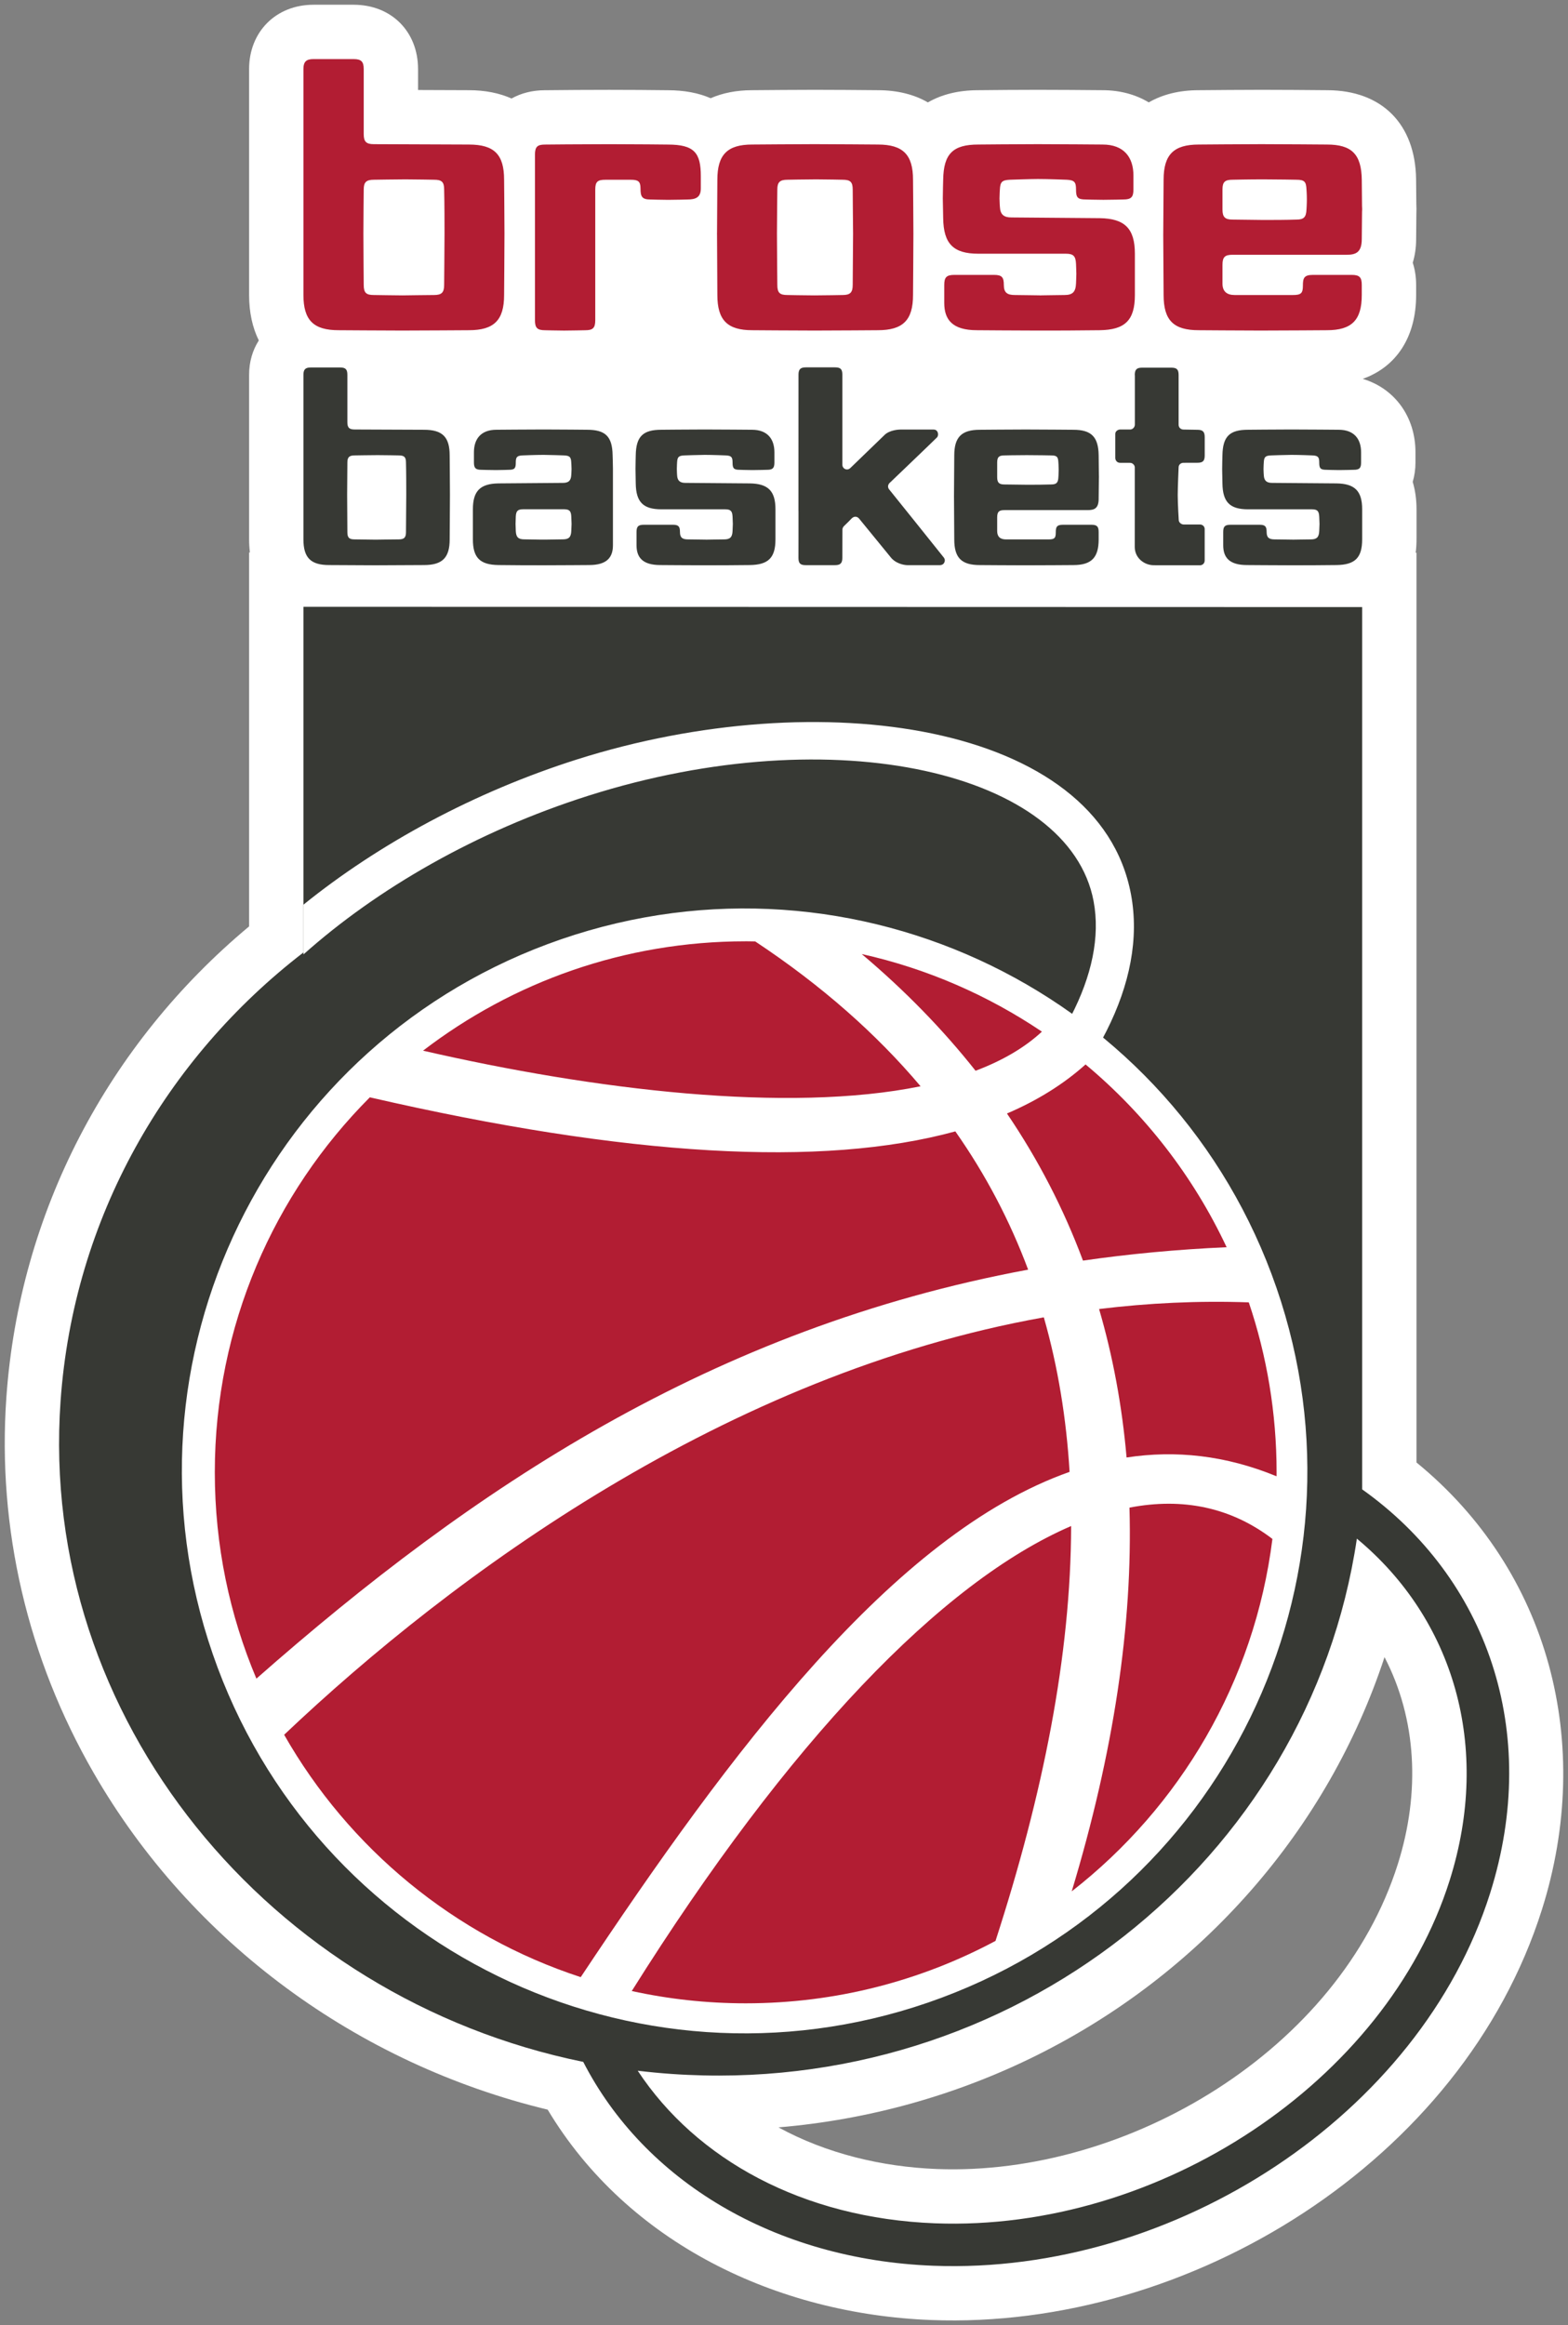 <?xml version="1.0" encoding="UTF-8" standalone="no"?>
<svg
   xmlns:svg="http://www.w3.org/2000/svg"
   xmlns="http://www.w3.org/2000/svg"
   version="1.1"
   width="330.138"
   height="489.438"
   id="svg3275">
  <rect width="100%" height="100%" fill="#808080" stroke="none"/>
  <defs
     id="defs3277" />
  <g
     transform="translate(-228.074,-303.929)"
     id="layer1">
    <path
       d="m 526.135,420.28 0.174,0 0,191.49 c 28.013,22.886 37.426,59.229 26.415,94.109 -16.696,52.895 -74.168,88.482 -128.57,86.402 -32.461,-1.24 -63.907,-16.144 -80.771,-44.287 -39.952,-9.614 -74.982,-35.12 -95.594,-70.889 -13.859,-24.05 -20.325,-51.332 -18.374,-79.048 2.74,-38.954 21.373,-74.341 51.107,-99.128 l 0,-78.71 0.171,0 c -0.112,-0.883 -0.171,-1.802 -0.171,-2.749 l 0,-34.648 c 0,-2.727 0.739,-5.199 2.043,-7.231 -1.332,-2.693 -2.043,-5.909 -2.043,-9.564 l 0,-47.548 c 0,-7.879 5.678,-13.55 13.552,-13.55 l 8.47,0 c 7.919,0 13.55,5.634 13.55,13.55 l 0,4.397 10.72,0.04 c 3.39,0 6.401,0.605 8.964,1.748 1.987,-1.113 4.352,-1.732 6.978,-1.742 4.531,-0.05 9.066,-0.079 13.597,-0.079 4.133,0 8.265,0.03 12.398,0.079 3.418,0.009 6.417,0.579 8.948,1.681 2.504,-1.096 5.423,-1.681 8.697,-1.687 4.399,-0.03 8.802,-0.079 13.201,-0.079 4.448,0 8.904,0.04 13.354,0.079 4.082,0.009 7.621,0.905 10.488,2.57 2.865,-1.67 6.418,-2.561 10.565,-2.57 4.177,-0.04 8.357,-0.079 12.534,-0.079 4.577,0 9.157,0.04 13.735,0.079 3.663,0.009 6.947,0.928 9.671,2.565 2.867,-1.662 6.398,-2.556 10.477,-2.565 4.425,-0.03 8.853,-0.079 13.277,-0.079 4.603,0 9.207,0.04 13.809,0.079 11.576,0.02 18.565,7.177 18.72,18.734 0,0.04 0,1.262 0.05,5.249 0.02,0.323 0.03,0.652 0.03,0.99 0,0.314 -0.008,0.624 -0.02,0.927 -0.02,1.827 -0.04,3.655 -0.05,5.481 -0.006,1.766 -0.25,3.416 -0.714,4.931 0.467,1.437 0.714,3.009 0.714,4.684 l 0,2.116 c 0,8.824 -4.143,15.133 -11.247,17.647 6.667,1.989 11.106,7.916 11.106,15.455 l 0,2.151 c 0,1.442 -0.202,2.809 -0.581,4.076 0.528,1.76 0.803,3.697 0.803,5.78 0,1.029 0,2.055 0,3.084 0,1.082 0,2.167 0,3.25 0,0.972 -0.059,1.908 -0.174,2.811 z M 391.982,751.727 c 10.093,5.515 21.77,8.321 33.388,8.765 40.153,1.535 84.67,-25.087 97.014,-64.188 4.762,-15.09 3.975,-30.526 -2.803,-43.558 -5.94,18.041 -15.504,34.735 -28.174,49.175 -25.565,29.141 -61.398,46.61 -99.426,49.806"
       id="path46"
       style="fill:#ffffff;fill-opacity:1;fill-rule:evenodd;stroke:none" />
    <path
       d="m 513.759,627.804 c -10.083,67.929 -72.601,117.676 -144.287,112.677 -2.392,-0.166 -4.77,-0.394 -7.128,-0.677 12.321,18.689 34.771,31.052 62.588,32.115 47.194,1.805 94.984,-29.804 108.36,-72.172 8.886,-28.154 0.806,-55.068 -19.533,-71.943 z M 350.877,737.943 c -65.975,-13.449 -114.755,-72.247 -110.052,-139.083 2.719,-38.623 22.228,-72.182 51.136,-94.445 l 0,-72.756 222.909,0.059 0,185.712 c 26.22,18.625 37.703,50.93 26.945,85.007 -14.708,46.592 -66.417,80.36 -117.223,78.417 -33.543,-1.281 -60.91,-17.957 -73.715,-42.91 z M 391.344,417.469 c 0,3.912 -1.54,5.346 -5.398,5.4 -3.69,0.05 -6.665,0.05 -9.583,0.05 -2.812,0 -9.257,-0.05 -9.257,-0.05 -3.801,0 -5.013,-1.65 -5.013,-4.186 l 0,-2.755 c 0,-1.158 0.335,-1.54 1.544,-1.54 0,0 3.912,0 2.974,0 -1.046,0 3.143,0 3.143,0 1.209,0 1.485,0.388 1.485,1.54 0,1.209 0.553,1.541 1.712,1.541 0,0 4.733,0.059 3.907,0.059 -0.714,0 3.688,-0.059 3.688,-0.059 1.27,0 1.71,-0.495 1.765,-1.76 0,0 0.059,-1.158 0.059,-1.49 0,-0.326 -0.059,-1.541 -0.059,-1.541 -0.059,-1.157 -0.388,-1.543 -1.546,-1.543 l -13.435,0 c -3.857,0 -5.346,-1.54 -5.403,-5.453 0,0 -0.05,-2.806 -0.05,-3.031 0,-0.877 0.05,-2.861 0.05,-2.861 0.059,-4.023 1.546,-5.401 5.403,-5.401 0,0 6.221,-0.059 9.089,-0.059 2.918,0 9.971,0.059 9.971,0.059 3.3,0 4.734,1.984 4.734,4.739 l 0,2.151 c 0,1.152 -0.332,1.54 -1.541,1.54 0,0 -1.928,0.059 -3.086,0.059 -1.158,0 -2.698,-0.059 -2.698,-0.059 -1.265,0 -1.488,-0.331 -1.488,-1.54 0,-1.105 -0.219,-1.437 -1.433,-1.49 0,0 -2.755,-0.113 -4.403,-0.113 -1.157,0 -4.303,0.113 -4.303,0.113 -1.209,0.05 -1.485,0.331 -1.541,1.49 0,0 -0.05,0.821 -0.05,1.372 0,0.501 0.05,1.27 0.05,1.27 0.059,1.209 0.608,1.653 1.763,1.653 l 13.552,0.107 c 3.858,0.059 5.398,1.597 5.398,5.453 0,3.253 0,1.819 0,3.084 0,1.214 0,3.25 0,3.25 z m 72.579,-16.119 c -0.765,0 -1.029,-0.65 -1.029,-1.016 0,0 0,-1.709 0,-3.027 0,-1.377 0,-2.041 0,-2.041 0,-0.672 0.709,-0.928 0.984,-0.928 l 0.079,0 2.066,0 c 0.588,0 0.993,-0.55 0.993,-1.02 l 0,-10.404 -0.02,-0.05 c 0,-1.161 0.438,-1.543 1.54,-1.543 0,0 1.647,0 2.966,0 1.377,0 3.187,0 3.187,0 1.158,0 1.541,0.382 1.541,1.543 l 0,10.481 c 0,0.587 0.475,1.001 1.017,1.001 0.388,0 2.937,0.05 2.937,0.05 1.155,0 1.54,0.438 1.54,1.54 0,0 0,-0.193 0,1.122 0,1.375 0,2.747 0,2.747 0,1.152 -0.385,1.534 -1.54,1.534 l -0.602,0 c -1.158,0 -2.336,0.009 -2.336,0.009 -0.512,0 -1.017,0.351 -1.017,0.978 0,0 -0.188,4.149 -0.188,5.8 0,1.866 0.216,5.274 0.216,5.274 0,0.43 0.452,0.939 1.091,0.939 l -0.922,-0.003 4.315,0 c 0.556,0 0.976,0.441 0.976,0.939 0.005,0 0,0.719 0,2.035 0.005,1.372 0,4.594 0,4.594 0.005,0.663 -0.526,1.018 -1.001,1.018 l -3.138,-0.009 c -2.364,0 -6.572,-0.006 -6.572,-0.006 -1.984,0 -4.012,-1.498 -4.012,-3.843 l 0.005,-7.776 0,-8.995 c 0,-0.419 -0.413,-0.939 -1.012,-0.939 l -2.072,0 z m 50.95,16.119 c 0,3.912 -1.546,5.346 -5.4,5.4 -3.694,0.05 -6.668,0.05 -9.589,0.05 -2.806,0 -9.252,-0.05 -9.252,-0.05 -3.801,0 -5.015,-1.65 -5.015,-4.186 l 0,-2.755 c 0,-1.158 0.331,-1.54 1.546,-1.54 0,0 3.907,0 2.974,0 -1.051,0 3.14,0 3.14,0 1.209,0 1.485,0.388 1.485,1.54 0,1.209 0.55,1.541 1.709,1.541 0,0 4.737,0.059 3.91,0.059 -0.717,0 3.694,-0.059 3.694,-0.059 1.265,0 1.704,-0.495 1.76,-1.76 0,0 0.059,-1.158 0.059,-1.49 0,-0.326 -0.059,-1.541 -0.059,-1.541 -0.059,-1.157 -0.383,-1.543 -1.541,-1.543 l -13.443,0 c -3.857,0 -5.341,-1.54 -5.398,-5.453 0,0 -0.059,-2.806 -0.059,-3.031 0,-0.877 0.059,-2.861 0.059,-2.861 0.059,-4.023 1.541,-5.401 5.398,-5.401 0,0 6.227,-0.059 9.088,-0.059 2.921,0 9.972,0.059 9.972,0.059 3.302,0 4.736,1.984 4.736,4.739 l 0,2.151 c 0,1.152 -0.326,1.54 -1.54,1.54 0,0 -1.929,0.059 -3.09,0.059 -1.152,0 -2.693,-0.059 -2.693,-0.059 -1.265,0 -1.49,-0.331 -1.49,-1.54 0,-1.105 -0.22,-1.437 -1.434,-1.49 0.006,0 -2.752,-0.113 -4.405,-0.113 -1.158,0 -4.295,0.113 -4.295,0.113 -1.215,0.05 -1.485,0.331 -1.541,1.49 0,0 -0.059,0.821 -0.059,1.372 0,0.501 0.059,1.27 0.059,1.27 0.059,1.209 0.602,1.653 1.76,1.653 l 13.553,0.107 c 3.854,0.059 5.4,1.597 5.4,5.453 0,3.253 0,1.819 0,3.084 0,1.214 0,3.25 0,3.25 z M 313.551,401.279 c 0,-1.158 -0.383,-1.49 -1.541,-1.49 0,0 -3.03,-0.059 -4.407,-0.059 -1.155,0 -4.844,0.059 -4.844,0.059 -1.158,0 -1.546,0.385 -1.546,1.49 0,0 -0.05,5.122 -0.05,6.769 0,1.872 0.05,7.879 0.05,7.879 0,1.209 0.388,1.541 1.546,1.541 0,0 3.632,0.059 4.404,0.059 0.72,0 3.357,-0.059 4.847,-0.059 1.158,0 1.541,-0.383 1.541,-1.541 0,0 0.059,-6.333 0.059,-7.879 0,-1.322 0,-4.678 -0.059,-6.769 z m 9.201,16.19 c 0,3.857 -1.541,5.4 -5.401,5.4 0,0 -7.596,0.05 -10.243,0.05 -2.37,0 -9.753,-0.05 -9.753,-0.05 -3.854,0 -5.394,-1.543 -5.394,-5.4 l 0,-34.648 c 0,-1.153 0.438,-1.541 1.54,-1.541 l 2.974,0 3.196,0 c 1.158,0 1.541,0.388 1.541,1.541 l 0,9.971 c 0,1.158 0.388,1.541 1.546,1.541 l 14.592,0.059 c 3.916,0 5.401,1.546 5.401,5.401 0,0 0.059,5.785 0.059,8.259 0,2.482 -0.059,9.42 -0.059,9.42 z m 20.232,0.04 -0.153,0.009 c 0.751,-0.009 3.768,-0.059 3.768,-0.059 1.264,0 1.704,-0.495 1.759,-1.76 0,0 0.059,-1.158 0.059,-1.49 0,-0.326 -0.059,-1.541 -0.059,-1.541 -0.05,-1.133 -0.368,-1.526 -1.465,-1.543 l -8.675,0 c -1.158,0 -1.491,0.386 -1.546,1.543 0,0 -0.05,1.215 -0.05,1.541 0,0.331 0.05,1.49 0.05,1.49 0.059,1.265 0.5,1.76 1.765,1.76 0,0 3.109,0.04 3.679,0.059 -0.112,0 -0.123,0 0.009,0 l 0.855,-0.009 z m 14.143,-14.86 10e-4,9.704 0,6.328 c 0,2.536 -1.214,4.186 -5.015,4.186 0,0 -6.679,0.05 -9.49,0.05 -2.922,0 -5.896,0 -9.584,-0.05 -3.86,-0.05 -5.4,-1.488 -5.4,-5.4 l 0,-3.25 0,-3.084 c 0,-3.857 1.54,-5.397 5.4,-5.453 l 13.553,-0.107 c 1.152,0 1.704,-0.444 1.76,-1.653 0,0 0.059,-0.77 0.059,-1.27 0,-0.55 -0.059,-1.372 -0.059,-1.372 -0.059,-1.158 -0.332,-1.437 -1.541,-1.49 0,0 -3.137,-0.113 -4.295,-0.113 -1.656,0 -4.411,0.113 -4.411,0.113 -1.209,0.05 -1.433,0.385 -1.433,1.49 0,1.209 -0.219,1.54 -1.485,1.54 0,0 -1.54,0.059 -2.698,0.059 -1.155,0 -3.084,-0.059 -3.084,-0.059 -1.214,0 -1.546,-0.388 -1.546,-1.54 l 0,-2.151 c 0,-2.755 1.434,-4.739 4.742,-4.739 0,0 7.045,-0.059 9.969,-0.059 2.864,0 9.088,0.059 9.088,0.059 3.86,0 5.344,1.377 5.401,5.401 0,0 0.069,1.984 0.069,2.861 z m 57.089,-7.067 c 1.119,-1.206 3.283,-1.237 3.446,-1.237 0,0 2.567,0 3.883,0 1.377,0 3.097,0 3.097,0 0.99,0 1.147,1.211 0.709,1.661 -0.628,0.647 -10.09,9.698 -10.09,9.698 -0.247,0.383 -0.276,0.737 -0.069,1.128 0,0 11.287,14.028 11.619,14.483 0.27,0.377 0.242,0.79 0,1.164 -0.225,0.34 -0.639,0.414 -0.872,0.414 l -3.612,0 c -0.343,0 -0.97,0 -1.302,0 -1.375,0 -1.863,0 -1.863,0 -0.138,0 -2.036,-0.03 -3.374,-1.445 -0.05,-0.059 -6.831,-8.358 -6.831,-8.358 -0.388,-0.449 -1.007,-0.599 -1.597,-0.009 -0.875,0.944 -1.614,1.566 -1.727,1.751 -0.163,0.259 -0.188,0.438 -0.188,0.601 l -0.02,5.915 c 0,1.158 -0.443,1.541 -1.54,1.541 0,0 -1.653,0 -2.968,0 -1.373,0 -3.191,0 -3.191,0 -1.157,0 -1.54,-0.383 -1.54,-1.541 l 0.009,-3.944 0,-5.687 -0.009,-0.489 0.009,-28.439 c 0,-1.152 0.439,-1.534 1.541,-1.534 0,0 1.647,0 2.968,0 1.375,0 3.19,0 3.19,0 1.153,0 1.535,0.382 1.535,1.534 l 0,18.408 0,0.545 c 0,0.55 0.43,1.004 0.987,1.004 0.172,0 0.452,-0.059 0.708,-0.312 0,0 7.042,-6.794 7.088,-6.851 z m 35.16,4.208 c 0,0 -3.031,-0.059 -5.122,-0.059 -2.263,0 -4.687,0.059 -4.687,0.059 -1.152,0 -1.54,0.332 -1.54,1.488 l 0,1.543 0,1.543 c 0,1.158 0.388,1.541 1.54,1.541 0,0 4.135,0.059 4.687,0.059 1.704,0 3.413,0 5.122,-0.059 1.152,0 1.484,-0.383 1.54,-1.541 0,0 0.059,-0.826 0.059,-1.543 0,-0.823 -0.059,-1.543 -0.059,-1.543 -0.059,-1.158 -0.276,-1.488 -1.54,-1.488 z m 10.021,9.089 c 0,2.041 -0.877,2.423 -2.311,2.423 l -17.52,0 c -1.152,0 -1.54,0.332 -1.54,1.546 l 0,1.431 0,1.434 c 0,1.209 0.657,1.759 1.872,1.759 l 4.905,0 4.02,0 c 1.265,0 1.54,-0.275 1.54,-1.428 0,-1.158 0.164,-1.658 1.541,-1.658 l 2.977,0 2.974,0 c 1.209,0 1.54,0.388 1.54,1.546 l 0,1.54 c 0,3.857 -1.54,5.401 -5.341,5.401 0,0 -6.992,0.05 -10.19,0.05 -2.643,0 -9.477,-0.05 -9.477,-0.05 -3.854,0 -5.395,-1.488 -5.395,-5.401 0,0 -0.059,-8.537 -0.059,-9.145 0,-1.152 0.059,-8.538 0.059,-8.538 0,-3.857 1.541,-5.397 5.395,-5.397 0,0 7.053,-0.059 9.64,-0.059 2.812,0 10.027,0.059 10.027,0.059 3.801,0 5.291,1.49 5.341,5.397 0,0 0.03,3.38 0.05,4.543 0.003,-0.506 0.009,-0.657 0.009,-0.079 0,0.657 -0.006,0.556 -0.009,0.079 -0.02,1.223 -0.05,4.546 -0.05,4.546"
       id="path48"
       style="fill:#373934;fill-opacity:1;fill-rule:evenodd;stroke:none" />
    <path
       d="m 349.57,463.781 c 50.942,-16.159 109.821,-7.77 116.62,28.353 7.021,37.321 -46.084,81.873 -103.682,98.652 -7.815,2.277 -15.514,3.944 -22.984,5.029 l -47.562,-6.514 0,-3.786 c 16.844,5.611 40.461,5.698 68.306,-2.415 58.037,-16.906 103.698,-59.507 98.056,-89.485 -5.09,-27.046 -54.292,-38.713 -106.332,-22.206 -23.67,7.508 -44.569,19.633 -60.03,33.425 l 0,-10.478 c 15.965,-12.889 36.042,-23.735 57.609,-30.577"
       id="path50"
       style="fill:#ffffff;fill-opacity:1;fill-rule:evenodd;stroke:none" />
    <path
       d="m 422.45,722.496 c -60.21,20.722 -125.855,-11.256 -146.621,-71.428 -20.763,-60.172 11.211,-125.747 71.422,-146.468 60.213,-20.724 125.854,11.256 146.62,71.428 20.766,60.172 -11.208,125.747 -71.421,146.468 z"
       id="path54"
       style="fill:#ffffff;fill-opacity:1;fill-rule:evenodd;stroke:#ffffff;stroke-width:6.269;stroke-linecap:butt;stroke-linejoin:miter;stroke-miterlimit:3.864;stroke-opacity:1;stroke-dasharray:none" />
    <path
       d="m 467.021,366.027 c 0,5.364 -2.117,7.335 -7.408,7.411 -5.063,0.069 -9.145,0.069 -13.15,0.069 -3.86,0 -12.701,-0.069 -12.701,-0.069 -5.217,0 -6.879,-2.272 -6.879,-5.746 l 0,-3.781 c 0,-1.589 0.452,-2.117 2.116,-2.117 0,0 5.369,0 4.082,0 -1.439,0 4.307,0 4.307,0 1.664,0 2.041,0.529 2.041,2.117 0,1.664 0.756,2.116 2.344,2.116 0.001,0 6.499,0.079 5.366,0.079 -0.978,0 5.069,-0.079 5.069,-0.079 1.735,0 2.341,-0.682 2.418,-2.417 0,0 0.069,-1.589 0.069,-2.047 0,-0.449 -0.069,-2.114 -0.069,-2.114 -0.079,-1.585 -0.532,-2.116 -2.117,-2.116 l -18.447,0 c -5.293,0 -7.329,-2.117 -7.404,-7.481 0,0 -0.079,-3.857 -0.079,-4.158 0,-1.211 0.079,-3.929 0.079,-3.929 0.079,-5.522 2.111,-7.41 7.404,-7.41 0,0 8.541,-0.079 12.476,-0.079 4.007,0 13.683,0.079 13.683,0.079 4.528,0 6.494,2.726 6.494,6.502 l 0,2.949 c 0,1.585 -0.447,2.116 -2.111,2.116 0,0 -2.648,0.069 -4.237,0.069 -1.586,0 -3.705,-0.069 -3.705,-0.069 -1.735,0 -2.035,-0.452 -2.035,-2.116 0,-1.51 -0.301,-1.966 -1.971,-2.041 0,0 -3.775,-0.155 -6.048,-0.155 -1.586,0 -5.892,0.155 -5.892,0.155 -1.664,0.079 -2.041,0.449 -2.12,2.041 0,0 -0.079,1.133 -0.079,1.888 0,0.678 0.079,1.74 0.079,1.74 0.079,1.659 0.833,2.266 2.421,2.266 l 18.596,0.152 c 5.291,0.069 7.408,2.196 7.408,7.481 0,4.461 0,2.496 0,4.231 0,1.667 0,4.464 0,4.464 z m -94.265,-20.099 c 0,0 -2.645,0.069 -4.006,0.069 -1.206,0 -3.7,-0.069 -3.7,-0.069 -1.819,0 -2.119,-0.608 -2.119,-2.342 0,-1.509 -0.532,-1.816 -2.041,-1.816 0,0 -1.892,0 -2.718,0 -1.062,0 -2.648,0 -2.648,0 -1.589,0 -2.119,0.377 -2.119,2.041 l 0,27.513 c 0,1.664 -0.527,2.119 -2.111,2.119 0,0 -3.253,0.069 -4.468,0.069 -1.127,0 -4,-0.069 -4,-0.069 -1.664,0 -2.117,-0.531 -2.117,-2.119 l 0,-34.847 c 0,-1.662 0.526,-2.117 2.117,-2.117 0,0 7.781,-0.079 13.527,-0.079 5.518,0 12.324,0.079 12.324,0.079 5.594,0 6.952,1.74 6.952,6.654 l 0,2.572 c 0,1.889 -1.057,2.342 -2.873,2.342 z m 34.853,-2.122 c 0,-1.592 -0.532,-2.041 -2.113,-2.041 0,0 -3.556,-0.079 -5.597,-0.079 -1.966,0 -6.048,0.079 -6.048,0.079 -1.588,0 -2.113,0.531 -2.113,2.041 0,0 -0.079,6.572 -0.079,9.296 0,3.022 0.079,10.809 0.079,10.809 0,1.664 0.526,2.116 2.113,2.116 0,0 3.852,0.079 5.668,0.079 1.965,0 5.977,-0.079 5.977,-0.079 1.582,0 2.113,-0.531 2.113,-2.116 l 0.079,-10.809 c 0,-1.662 -0.079,-6.423 -0.079,-9.296 z m 12.701,22.221 c 0,5.294 -2.119,7.411 -7.41,7.411 0,0 -9.145,0.069 -13.303,0.069 -4.084,0 -13.15,-0.069 -13.15,-0.069 -5.214,0 -7.335,-2.117 -7.335,-7.411 0,0 -0.059,-10.78 -0.069,-12.858 -0.006,0.331 -0.006,0.351 -0.006,-0.069 0,-0.408 0,-0.337 0.006,0.069 0.01,-1.684 0.069,-11.405 0.069,-11.405 0,-5.291 2.12,-7.41 7.335,-7.41 0,0 10.124,-0.079 13.15,-0.079 3.174,0 13.303,0.079 13.303,0.079 5.291,0 7.41,2.119 7.41,7.41 0,0 0.079,8.689 0.079,11.337 0,2.797 -0.079,12.925 -0.079,12.925 z m -98.723,-22.221 c 0,-1.592 -0.526,-2.041 -2.111,-2.041 0,0 -4.16,-0.079 -6.052,-0.079 -1.588,0 -6.649,0.079 -6.649,0.079 -1.588,0 -2.119,0.531 -2.119,2.041 0,0 -0.069,7.03 -0.069,9.296 0,2.567 0.069,10.809 0.069,10.809 0,1.664 0.532,2.116 2.119,2.116 0,0 4.99,0.079 6.048,0.079 0.984,0 4.608,-0.079 6.653,-0.079 1.586,0 2.111,-0.531 2.111,-2.116 0,0 0.079,-8.695 0.079,-10.809 0,-1.816 0,-6.423 -0.079,-9.296 z m 12.625,22.221 c 0,5.294 -2.116,7.411 -7.41,7.411 0,0 -10.429,0.069 -14.059,0.069 -3.25,0 -13.378,-0.069 -13.378,-0.069 -5.291,0 -7.404,-2.117 -7.404,-7.411 l 0,-47.548 c 0,-1.583 0.601,-2.111 2.113,-2.111 l 4.082,0 4.388,0 c 1.586,0 2.111,0.529 2.111,2.111 l 0,13.688 c 0,1.586 0.532,2.111 2.119,2.111 l 20.027,0.079 c 5.369,0 7.41,2.119 7.41,7.41 0,0 0.079,7.936 0.079,11.337 0,3.399 -0.079,12.925 -0.079,12.925 z M 501.034,341.764 c 0,0 -4.155,-0.079 -7.028,-0.079 -3.097,0 -6.423,0.079 -6.423,0.079 -1.588,0 -2.119,0.449 -2.119,2.041 l 0,2.116 0,2.114 c 0,1.585 0.532,2.116 2.119,2.116 0,0 5.671,0.079 6.423,0.079 2.342,0 4.687,0 7.028,-0.079 1.586,0 2.041,-0.532 2.116,-2.116 0,0 0.079,-1.134 0.079,-2.114 0,-1.138 -0.079,-2.116 -0.079,-2.116 -0.079,-1.592 -0.376,-2.041 -2.116,-2.041 z m 13.758,12.47 c 0,2.798 -1.212,3.323 -3.172,3.323 l -24.038,0 c -1.588,0 -2.119,0.458 -2.119,2.122 l 0,1.96 0,1.971 c 0,1.664 0.91,2.417 2.573,2.417 l 6.727,0 5.515,0 c 1.74,0 2.117,-0.376 2.117,-1.965 0,-1.591 0.225,-2.269 2.119,-2.269 l 4.082,0 4.082,0 c 1.658,0 2.114,0.529 2.114,2.117 l 0,2.116 c 0,5.294 -2.114,7.411 -7.335,7.411 0,0 -9.592,0.069 -13.982,0.069 -3.627,0 -13.002,-0.069 -13.002,-0.069 -5.285,0 -7.404,-2.047 -7.404,-7.411 0,0 -0.079,-11.716 -0.079,-12.546 0,-1.588 0.079,-11.716 0.079,-11.716 0,-5.291 2.119,-7.41 7.404,-7.41 0,0 9.676,-0.079 13.227,-0.079 3.86,0 13.758,0.079 13.758,0.079 5.22,0 7.261,2.04 7.335,7.41 0,0 0.04,4.632 0.059,6.224 0.01,-0.689 0.02,-0.898 0.02,-0.101 0,0.899 -0.005,0.762 -0.02,0.101 -0.02,1.684 -0.059,6.246 -0.059,6.246"
       id="path56"
       style="fill:#b21d33;fill-opacity:1;fill-rule:evenodd;stroke:none" />
    <path
       d="m 385.078,502.063 c 0.669,0 1.336,0.009 2.002,0.03 14.011,9.286 25.531,19.479 34.819,30.49 -28.045,5.703 -68.698,0.789 -104.754,-7.494 18.83,-14.436 42.379,-23.021 67.932,-23.021 z m 44.139,40.014 c 6.463,9.207 11.526,18.922 15.327,29.104 -66.436,12.33 -116.911,45.943 -162.487,86.089 -5.639,-13.353 -8.757,-28.027 -8.757,-43.432 0,-30.808 12.471,-58.709 32.641,-78.929 54.144,12.462 95.235,14.851 123.276,7.168 z m 18.632,39.146 c 2.977,10.415 4.74,21.274 5.423,32.527 -37.147,13.098 -71.39,58.894 -102.928,106.355 -26.6,-8.691 -48.814,-27.097 -62.445,-51.02 35.67,-33.833 93.196,-75.946 159.95,-87.863 z m 5.749,43.927 c -0.059,27.192 -5.926,56.507 -15.922,87.326 -15.678,8.38 -33.583,13.139 -52.598,13.139 -8.233,0 -16.259,-0.897 -23.988,-2.586 33.037,-52.645 65.279,-86.145 92.508,-97.879 z M 409.508,504.748 c 13.777,3.072 26.593,8.694 37.936,16.336 -3.699,3.432 -8.428,6.146 -13.968,8.234 -6.896,-8.712 -14.88,-16.904 -23.968,-24.57 z m 47.129,23.24 c 12.511,10.438 22.703,23.554 29.698,38.471 -10.438,0.464 -20.511,1.417 -30.244,2.819 -4.073,-10.921 -9.405,-21.241 -16.003,-30.963 6.414,-2.746 11.93,-6.189 16.549,-10.328 z m 34.367,50.081 c 3.795,11.231 5.853,23.26 5.853,35.769 0,0.282 -0.006,0.559 -0.006,0.841 -10.747,-4.425 -21.275,-5.53 -31.58,-3.958 -0.951,-10.885 -2.879,-21.301 -5.789,-31.249 10.326,-1.265 20.848,-1.777 31.522,-1.403 z m 4.975,49.794 c -3.767,30.077 -19.487,56.44 -42.257,74.185 8.821,-29.194 12.873,-56.12 12.159,-80.774 11.247,-2.168 21.401,-0.05 30.099,6.589"
       id="path58"
       style="fill:#b21d33;fill-opacity:1;fill-rule:evenodd;stroke:none" />
  </g>
</svg>
